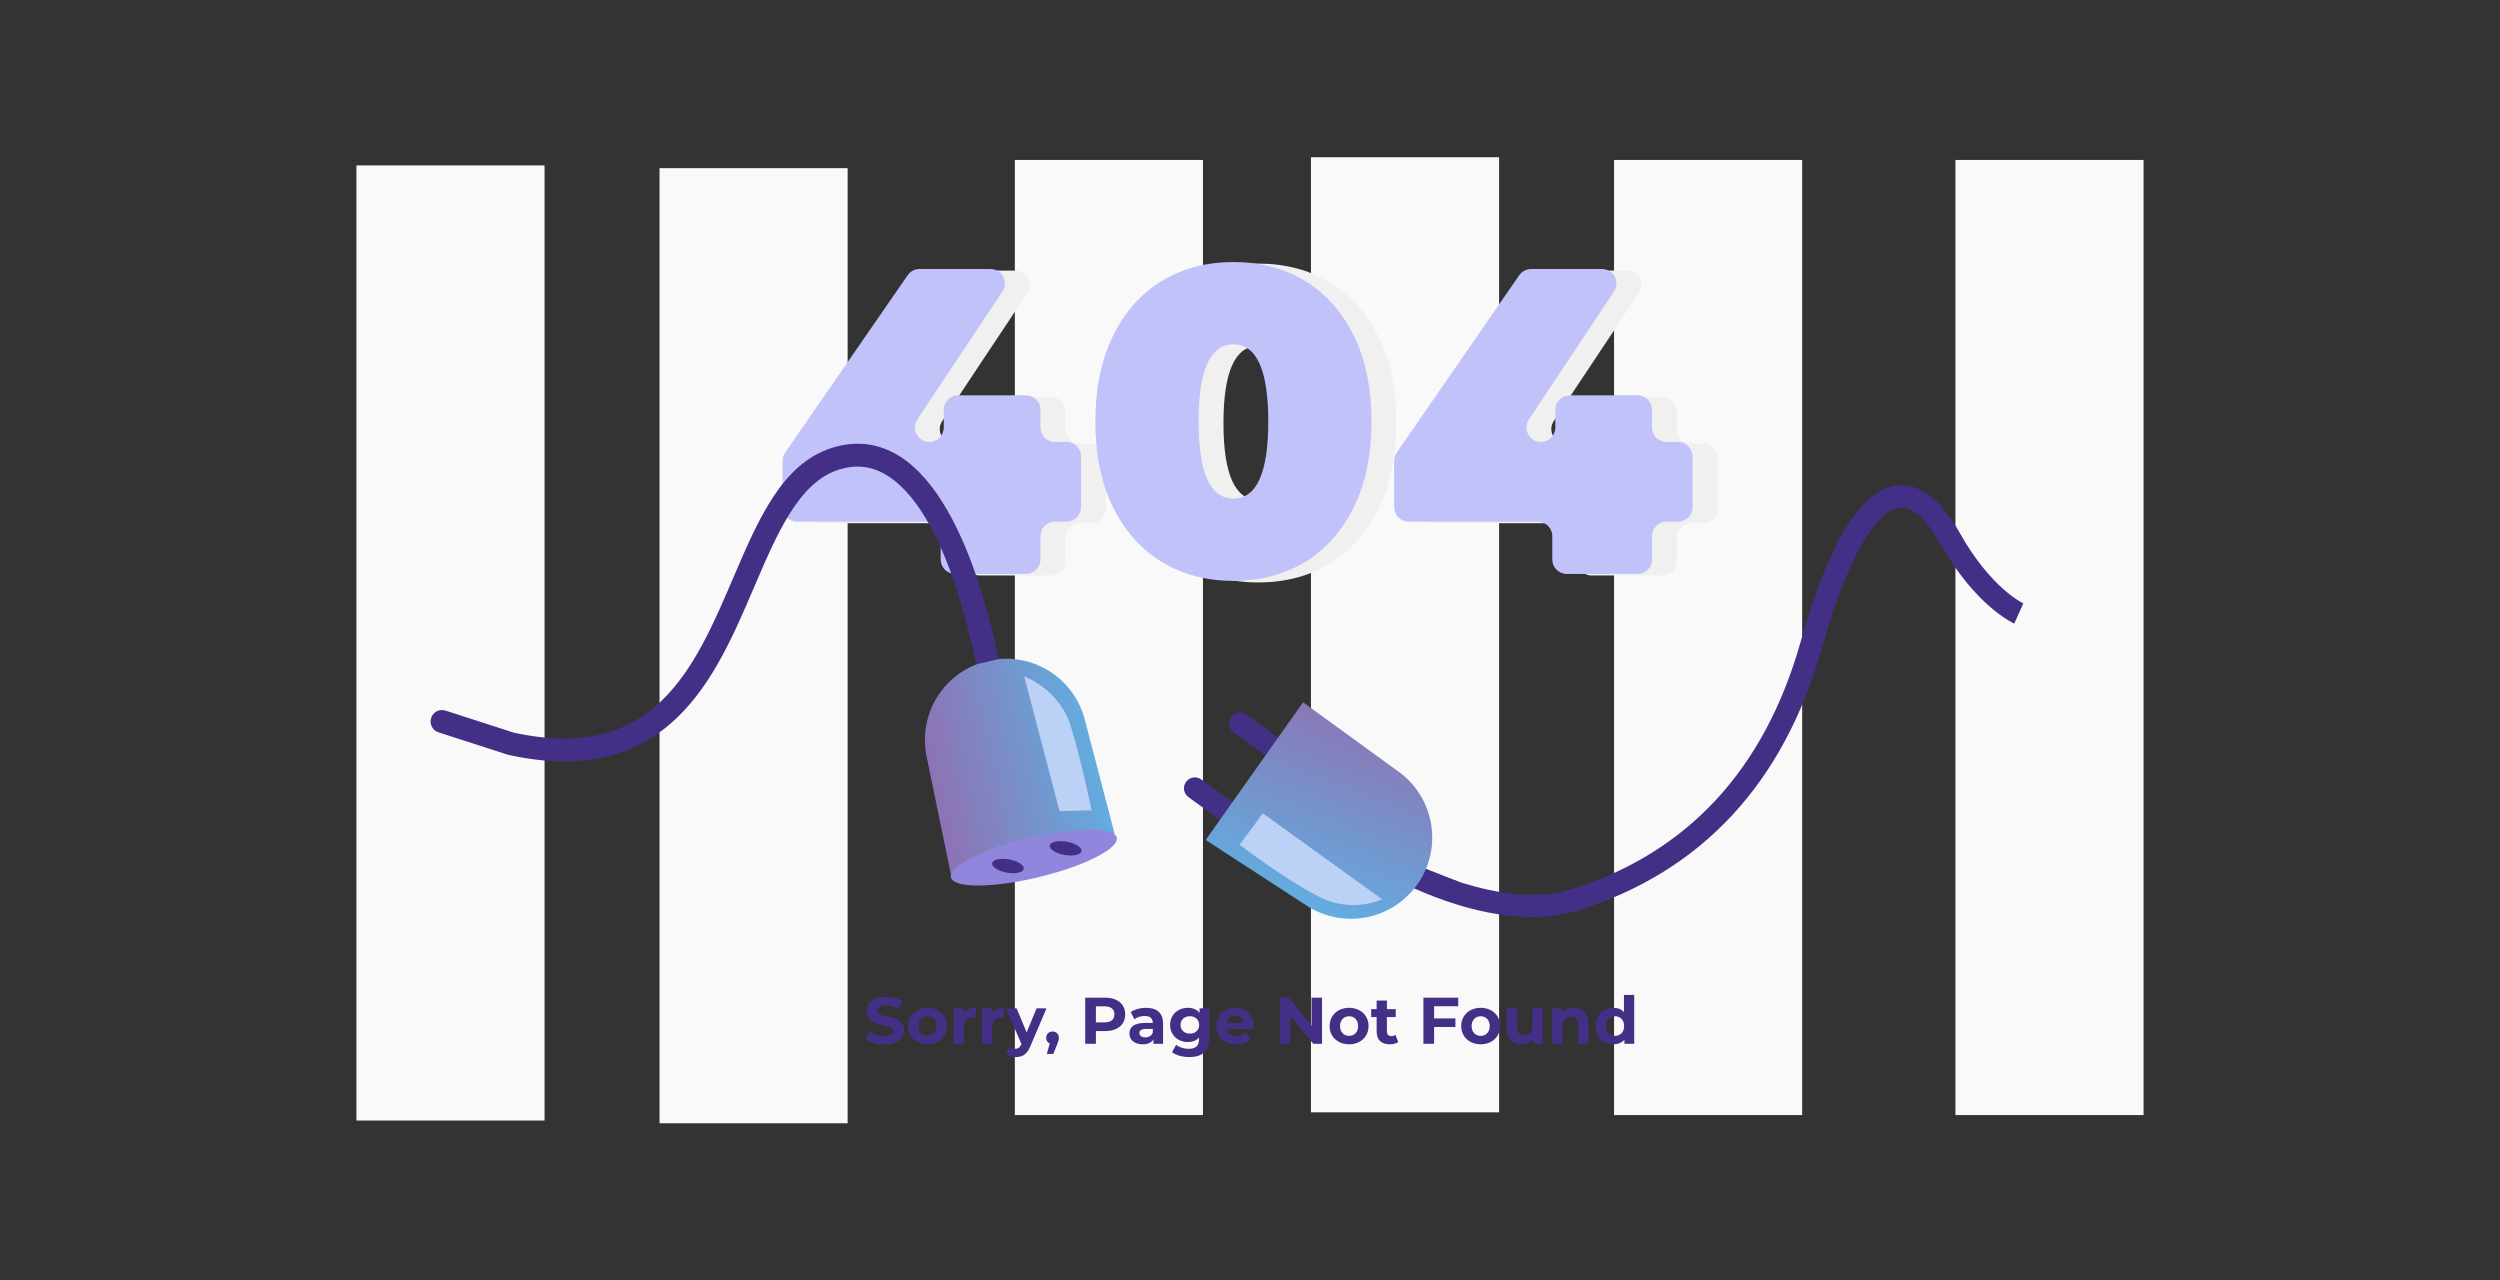 <?xml version="1.0" encoding="utf-8"?>
<!-- Generator: Adobe Illustrator 25.2.3, SVG Export Plug-In . SVG Version: 6.00 Build 0)  -->
<svg version="1.1" id="Layer_1" xmlns="http://www.w3.org/2000/svg" xmlns:xlink="http://www.w3.org/1999/xlink" x="0px" y="0px"
	 viewBox="0 0 4100 2100" style="enable-background:new 0 0 4100 2100;" xml:space="preserve">
<rect x="0" y="0" width="4100" height="2100" fill="#333333" stroke="none"/>
<style type="text/css">
	.st0{fill-rule:evenodd;clip-rule:evenodd;fill:#F9F9F9;}
	.st1{fill-rule:evenodd;clip-rule:evenodd;fill:#F0F0F0;}
	.st2{fill-rule:evenodd;clip-rule:evenodd;fill:#C2C2FA;}
	.st3{fill-rule:evenodd;clip-rule:evenodd;fill:#442F86;}
	.st4{fill-rule:evenodd;clip-rule:evenodd;fill:url(#SVGID_1_);}
	.st5{fill-rule:evenodd;clip-rule:evenodd;fill:#9186DD;}
	.st6{fill-rule:evenodd;clip-rule:evenodd;fill:#BBD1F5;}
	.st7{fill-rule:evenodd;clip-rule:evenodd;fill:url(#SVGID_2_);}
</style>
<g>
	<g>
		<rect x="584.55" y="271.3" class="st0" width="308.51" height="1566.38"/>
		<rect x="1081.61" y="275.79" class="st0" width="308.51" height="1566.38"/>
		<rect x="2149.98" y="257.83" class="st0" width="308.51" height="1566.38"/>
		<rect x="1664.36" y="262.32" class="st0" width="308.51" height="1566.38"/>
		<rect x="2647.03" y="262.32" class="st0" width="308.52" height="1566.38"/>
		<rect x="3206.93" y="262.32" class="st0" width="308.52" height="1566.38"/>
	</g>
	<g>
		<g>
			<g>
				<path class="st1" d="M1789.92,858.07h-19.08c-13.08,0-23.68,10.6-23.68,23.68v38.36c0,13.08-10.6,23.68-23.68,23.68h-116.24
					c-13.08,0-23.68-10.6-23.68-23.68v-38.36c0-13.08-10.6-23.68-23.68-23.68h-211.96c-13.08,0-23.68-10.6-23.68-23.68v-76.09
					c0-4.81,1.46-9.5,4.2-13.46l200.91-290.89c4.42-6.4,11.7-10.22,19.48-10.22h116.27c18.9,0,30.18,21.05,19.72,36.79
					l-139.66,210.02c-10.46,15.74,0.82,36.79,19.72,36.79c13.08,0,23.68-10.6,23.68-23.68v-29.08c0-13.08,10.6-23.68,23.68-23.68
					h111.23c13.08,0,23.68,10.6,23.68,23.68v29.08c0,13.08,10.6,23.68,23.68,23.68h19.08c13.08,0,23.68,10.6,23.68,23.68v83.37
					C1813.6,847.46,1803,858.07,1789.92,858.07z"/>
				<path class="st1" d="M1946.11,924.14c-34.06-20.72-60.72-50.72-80.01-90.01c-19.28-39.29-28.93-86.08-28.93-140.37
					c0-54.29,9.65-101.08,28.93-140.37c19.29-39.29,45.96-69.29,80.01-90.01c34.04-20.72,73.22-31.08,117.52-31.08
					c44.29,0,83.45,10.36,117.51,31.08c34.05,20.72,60.72,50.72,80.01,90.01c19.29,39.29,28.93,86.08,28.93,140.37
					c0,54.29-9.64,101.08-28.93,140.37c-19.29,39.29-45.96,69.29-80.01,90.01c-34.06,20.72-73.22,31.08-117.51,31.08
					C2019.33,955.22,1980.15,944.86,1946.11,924.14L1946.11,924.14z M2120.77,693.76L2120.77,693.76
					c0-84.3-19.05-126.44-57.14-126.44c-38.11,0-57.15,42.15-57.15,126.44c0,84.29,19.04,126.44,57.15,126.44
					C2101.72,820.2,2120.77,778.05,2120.77,693.76z"/>
				<path class="st1" d="M2792.88,858.07h-19.08c-13.08,0-23.68,10.6-23.68,23.68v38.36c0,13.08-10.6,23.68-23.68,23.68h-116.23
					c-13.08,0-23.68-10.6-23.68-23.68v-38.36c0-13.08-10.6-23.68-23.68-23.68H2350.9c-13.08,0-23.68-10.6-23.68-23.68v-76.09
					c0-4.81,1.46-9.5,4.2-13.46l200.91-290.89c4.42-6.4,11.7-10.22,19.48-10.22h116.27c18.9,0,30.18,21.05,19.72,36.79
					l-139.66,210.02c-10.47,15.74,0.82,36.79,19.72,36.79c13.08,0,23.68-10.6,23.68-23.68v-29.08c0-13.08,10.6-23.68,23.68-23.68
					h111.23c13.08,0,23.68,10.6,23.68,23.68v29.08c0,13.08,10.6,23.68,23.68,23.68h19.08c13.08,0,23.68,10.6,23.68,23.68v83.37
					C2816.56,847.46,2805.96,858.07,2792.88,858.07z"/>
			</g>
			<g>
				<path class="st2" d="M1749.11,855.51h-19.08c-13.08,0-23.68,10.6-23.68,23.68v38.36c0,13.08-10.6,23.68-23.68,23.68h-116.24
					c-13.08,0-23.68-10.6-23.68-23.68v-38.36c0-13.08-10.6-23.68-23.68-23.68h-211.96c-13.08,0-23.68-10.6-23.68-23.68v-76.09
					c0-4.81,1.46-9.5,4.2-13.46l200.91-290.89c4.42-6.4,11.7-10.22,19.48-10.22h116.27c18.9,0,30.18,21.05,19.72,36.79
					l-139.66,210.02c-10.47,15.74,0.82,36.79,19.72,36.79c13.08,0,23.68-10.6,23.68-23.68v-29.08c0-13.08,10.6-23.68,23.68-23.68
					h111.23c13.08,0,23.68,10.6,23.68,23.68v29.08c0,13.08,10.6,23.68,23.68,23.68h19.08c13.08,0,23.68,10.6,23.68,23.68v83.37
					C1772.79,844.91,1762.18,855.51,1749.11,855.51z"/>
				<path class="st2" d="M1905.3,921.59c-34.06-20.71-60.72-50.72-80.01-90.01c-19.28-39.29-28.93-86.08-28.93-140.37
					s9.65-101.08,28.93-140.37c19.29-39.29,45.96-69.29,80.01-90.01c34.04-20.72,73.22-31.08,117.52-31.08
					c44.29,0,83.45,10.36,117.51,31.08c34.05,20.71,60.72,50.72,80.01,90.01c19.29,39.29,28.93,86.08,28.93,140.37
					s-9.64,101.08-28.93,140.37c-19.29,39.29-45.96,69.29-80.01,90.01c-34.06,20.72-73.22,31.08-117.51,31.08
					C1978.52,952.67,1939.34,942.31,1905.3,921.59L1905.3,921.59z M2079.96,691.21L2079.96,691.21
					c0-84.29-19.05-126.44-57.14-126.44c-38.11,0-57.15,42.15-57.15,126.44c0,84.3,19.04,126.44,57.15,126.44
					C2060.91,817.65,2079.96,775.5,2079.96,691.21z"/>
				<path class="st2" d="M2752.07,855.51h-19.08c-13.08,0-23.68,10.6-23.68,23.68v38.36c0,13.08-10.6,23.68-23.68,23.68H2569.4
					c-13.08,0-23.68-10.6-23.68-23.68v-38.36c0-13.08-10.6-23.68-23.68-23.68h-211.95c-13.08,0-23.68-10.6-23.68-23.68v-76.09
					c0-4.81,1.46-9.5,4.2-13.46l200.91-290.88c4.42-6.4,11.7-10.22,19.48-10.22h116.27c18.9,0,30.18,21.05,19.72,36.79
					l-139.66,210.02c-10.47,15.74,0.82,36.79,19.72,36.79c13.08,0,23.68-10.6,23.68-23.68v-29.08c0-13.08,10.6-23.68,23.68-23.68
					h111.23c13.08,0,23.68,10.6,23.68,23.68v29.08c0,13.08,10.6,23.68,23.68,23.68h19.08c13.08,0,23.68,10.6,23.68,23.68v83.37
					C2775.75,844.91,2765.15,855.51,2752.07,855.51z"/>
			</g>
		</g>
		<g>
			<g>
				<g>
					<path class="st3" d="M925.78,1248.75c73.25,0,133.84-23.5,183.68-70.92c59.61-56.72,94.11-137.34,127.47-215.3
						c37.71-88.13,73.33-171.37,138.39-192.19c28.66-9.17,54.73-6.09,79.7,9.45c109.77,68.31,151.37,340.26,151.77,342.99
						l37.09-5.52c-1.77-11.88-44.72-291.94-169.05-369.31c-34.39-21.4-71.72-25.88-110.94-13.32
						c-81.36,26.05-120.26,116.93-161.43,213.15c-63.98,149.52-130.14,304.14-360.41,253.61l-111.4-36.04
						c-9.85-3.19-20.42,2.22-23.61,12.07c-3.19,9.85,2.22,20.43,12.08,23.61l113.96,36.79
						C866.02,1245.1,896.89,1248.75,925.78,1248.75z"/>
				</g>
				<linearGradient id="SVGID_1_" gradientUnits="userSpaceOnUse" x1="1807.842" y1="1208.501" x2="1506.91" y2="1277.977">
					<stop  offset="0" style="stop-color:#60B0E2"/>
					<stop  offset="1" style="stop-color:#916EB0"/>
				</linearGradient>
				<path class="st4" d="M1559.5,1433.96l-39.91-193.49c-13.78-66.82,25.14-133.25,90.16-153.9c72.75-23.11,150,19.49,169.27,93.35
					l48.97,187.67L1559.5,1433.96z"/>
				<path class="st5" d="M1559.58,1439.08c4.29,17.81,68.63,17.58,143.72-0.51c75.08-18.09,132.47-47.18,128.19-64.99
					c-4.29-17.81-68.63-17.58-143.72,0.51C1612.69,1392.18,1555.3,1421.28,1559.58,1439.08z"/>
				<path class="st3" d="M1721.71,1386.59c-1.08,6.01,9.66,12.96,23.99,15.54c14.33,2.57,26.82-0.21,27.9-6.22
					c1.08-6.01-9.66-12.96-23.99-15.54C1735.28,1377.79,1722.79,1380.58,1721.71,1386.59z"/>
				<path class="st3" d="M1627.09,1415.6c-1.08,6.01,9.66,12.97,23.99,15.54c14.33,2.57,26.82-0.21,27.9-6.22
					c1.08-6.01-9.66-12.96-23.99-15.54C1640.66,1406.81,1628.17,1409.59,1627.09,1415.6z"/>
				<path class="st6" d="M1679.74,1109.24c0,0,57.9,21.05,76.32,81.58c18.42,60.53,34.21,138.16,34.21,138.16l-52.63,1.32
					L1679.74,1109.24z"/>
				<polygon class="st3" points="1628.76,1040.66 1600.8,1089.51 1637.64,1080.95 				"/>
			</g>
			<g>
				<g>
					<path class="st3" d="M3318.26,989.56l-14.91,33.15c-2.59-1.16-64.16-29.73-120.68-130.33c-16.34-29.08-41.4-63.1-67.99-59.96
						c-19.07,2.25-69.65,29.34-127.17,231.78c-62.72,220.76-196.87,365-398.72,428.72c-130.64,41.24-292.2-46.78-299.01-50.55
						l17.59-31.81c2.03,1.12,155.01,84.15,270.48,47.7c189.46-59.81,315.53-195.73,374.7-403.99
						c47.34-166.61,98.98-250.98,157.87-257.94c37.32-4.41,72.28,21.93,103.94,78.26C3265.09,964.86,3317.73,989.32,3318.26,989.56
						L3318.26,989.56z M2307.37,1410.55C2307.36,1410.55,2307.36,1410.55,2307.37,1410.55l-8.79,15.91L2307.37,1410.55
						L2307.37,1410.55z"/>
				</g>
				<g>
					<path class="st3" d="M1970.06,1278.3l95.75,69.38c8,5.8,9.79,16.99,3.99,24.99c-5.8,8-16.99,9.79-24.99,3.99l-95.75-69.38
						c-8-5.8-9.79-16.99-3.99-24.98C1950.88,1274.28,1962.06,1272.5,1970.06,1278.3z"/>
				</g>
				<g>
					<path class="st3" d="M2043.92,1172.01l95.75,69.38c8,5.8,9.79,16.98,3.99,24.99c-5.8,8-16.98,9.79-24.99,3.99l-95.75-69.38
						c-8-5.8-9.79-16.98-3.99-24.98C2024.74,1168,2035.92,1166.21,2043.92,1172.01z"/>
				</g>
				<polygon class="st3" points="2378.93,1448.12 2319.5,1456.97 2335.95,1423.84 2392.13,1445.97 				"/>
				<linearGradient id="SVGID_2_" gradientUnits="userSpaceOnUse" x1="2121.824" y1="1495.497" x2="2257.343" y2="1142.456">
					<stop  offset="0" style="stop-color:#60B0E2"/>
					<stop  offset="1" style="stop-color:#916EB0"/>
				</linearGradient>
				<path class="st7" d="M1977.35,1377.58l165.64,107.68c57.2,37.18,133.24,25.16,176.18-27.86
					c48.03-59.32,36.52-146.79-25.24-191.65l-156.91-114L1977.35,1377.58z"/>
				<path class="st6" d="M2032.89,1385.46l38.13-51.6l195.64,140.92c0,0-46.89,23.36-100.87-2.88
					C2111.8,1445.66,2032.89,1385.46,2032.89,1385.46z"/>
			</g>
		</g>
		<path class="st3" d="M1450.68,1713.08c21.6,0,32.08-10.8,32.08-23.42c0-27.76-43.96-18.13-43.96-32.08c0-4.77,4-8.66,14.37-8.66
			c6.7,0,13.93,1.94,20.95,5.94l5.4-13.28c-7.02-4.43-16.74-6.7-26.24-6.7c-21.49,0-31.86,10.69-31.86,23.56
			c0,28.08,43.96,18.36,43.96,32.51c0,4.63-4.21,8.08-14.58,8.08c-9.07,0-18.58-3.24-24.95-7.87l-5.94,13.16
			C1426.59,1709.52,1438.69,1713.08,1450.68,1713.08z"/>
		<path class="st3" d="M1521.2,1712.65c18.47,0,31.86-12.42,31.86-29.92c0-17.5-13.39-29.92-31.86-29.92
			c-18.47,0-31.97,12.42-31.97,29.92C1489.23,1700.23,1502.73,1712.65,1521.2,1712.65L1521.2,1712.65z M1521.2,1698.83
			c-8.42,0-14.9-6.05-14.9-16.09c0-10.04,6.48-16.09,14.9-16.09c8.42,0,14.8,6.05,14.8,16.09
			C1536,1692.78,1529.63,1698.83,1521.2,1698.83z"/>
		<path class="st3" d="M1580.39,1661.35v-7.67h-16.09v58.11h16.85v-27.43c0-11.12,6.16-16.2,15.44-16.2c1.3,0,2.38,0.11,3.78,0.22
			v-15.55C1591.41,1652.82,1584.49,1655.73,1580.39,1661.35z"/>
		<path class="st3" d="M1626.51,1661.35v-7.67h-16.09v58.11h16.85v-27.43c0-11.12,6.16-16.2,15.45-16.2c1.3,0,2.38,0.11,3.78,0.22
			v-15.55C1637.53,1652.82,1630.61,1655.73,1626.51,1661.35z"/>
		<path class="st3" d="M1700.06,1653.68l-16.42,39.42l-16.31-39.42h-17.39l25.17,58.54l-0.22,0.54c-2.27,5.18-4.86,7.24-9.5,7.24
			c-3.35,0-6.91-1.4-9.5-3.67l-6.16,11.99c3.78,3.35,10.26,5.29,16.2,5.29c10.48,0,18.47-4.21,24.09-18.25l26.24-61.67H1700.06z"/>
		<path class="st3" d="M1726.2,1691.7c-5.94,0-10.48,4.1-10.48,10.37c0,4.43,2.27,7.78,5.83,9.18l-4.75,17.17h10.69l6.16-15.55
			c2.48-5.94,2.92-7.99,2.92-10.8C1736.57,1695.91,1732.25,1691.7,1726.2,1691.7z"/>
		<path class="st3" d="M1812.5,1636.18h-32.73v75.6h17.5v-20.85h15.23c20.2,0,32.83-10.48,32.83-27.32
			C1845.33,1646.66,1832.69,1636.18,1812.5,1636.18L1812.5,1636.18z M1811.52,1676.68h-14.26v-26.25h14.26
			c10.69,0,16.09,4.86,16.09,13.18C1827.62,1671.82,1822.22,1676.68,1811.52,1676.68z"/>
		<path class="st3" d="M1879.46,1652.82c-9.29,0-18.68,2.48-25.06,7.02l6.05,11.77c4.21-3.35,10.59-5.4,16.74-5.4
			c9.07,0,13.39,4.21,13.39,11.45h-13.39c-17.71,0-24.95,7.13-24.95,17.39c0,10.04,8.1,17.61,21.71,17.61
			c8.53,0,14.58-2.81,17.71-8.1v7.24h15.77v-33.16C1907.43,1661.02,1897.17,1652.82,1879.46,1652.82L1879.46,1652.82z
			 M1878.16,1701.31c-5.94,0-9.5-2.81-9.5-7.02c0-3.89,2.48-6.8,10.37-6.8h11.56v5.94
			C1888.64,1698.72,1883.78,1701.31,1878.16,1701.31z"/>
		<path class="st3" d="M1967.27,1653.68v7.45c-4.43-5.62-11.12-8.32-19.22-8.32c-16.09,0-29.05,11.12-29.05,28.08
			c0,16.96,12.96,28.08,29.05,28.08c7.56,0,13.93-2.38,18.36-7.24v2.48c0,10.48-5.19,15.88-17.07,15.88
			c-7.45,0-15.55-2.59-20.52-6.59l-6.7,12.1c6.8,5.29,17.5,7.99,28.51,7.99c20.95,0,32.62-9.94,32.62-31.54v-48.39H1967.27
			L1967.27,1653.68z M1951.39,1695.15c-8.86,0-15.34-5.72-15.34-14.26c0-8.53,6.48-14.26,15.34-14.26c8.86,0,15.23,5.72,15.23,14.26
			C1966.62,1689.43,1960.25,1695.15,1951.39,1695.15z"/>
		<path class="st3" d="M2055.83,1682.95c0-18.68-13.18-30.13-30.24-30.13c-17.71,0-31,12.53-31,29.92
			c0,17.28,13.07,29.92,33.16,29.92c10.48,0,18.58-3.24,23.98-9.4l-8.96-9.72c-4,3.78-8.42,5.62-14.58,5.62
			c-8.86,0-15.01-4.43-16.63-11.66h43.96C2055.62,1686.08,2055.83,1684.25,2055.83,1682.95L2055.83,1682.95z M2025.7,1665.56
			c7.56,0,13.07,4.75,14.26,12.1h-28.62C2012.52,1670.21,2018.03,1665.56,2025.7,1665.56z"/>
		<polygon class="st3" points="2150.88,1636.18 2150.88,1682.09 2113.29,1636.18 2098.82,1636.18 2098.82,1711.79 2116.1,1711.79 
			2116.1,1665.88 2153.79,1711.79 2168.16,1711.79 2168.16,1636.18 		"/>
		<path class="st3" d="M2212.55,1712.65c18.47,0,31.86-12.42,31.86-29.92c0-17.5-13.39-29.92-31.86-29.92s-31.97,12.42-31.97,29.92
			C2180.58,1700.23,2194.08,1712.65,2212.55,1712.65L2212.55,1712.65z M2212.55,1698.83c-8.42,0-14.9-6.05-14.9-16.09
			c0-10.04,6.48-16.09,14.9-16.09s14.8,6.05,14.8,16.09C2227.35,1692.78,2220.97,1698.83,2212.55,1698.83z"/>
		<path class="st3" d="M2288.58,1697.1c-1.84,1.4-4.32,2.16-6.8,2.16c-4.54,0-7.24-2.7-7.24-7.67v-23.65h14.47v-12.96h-14.47v-14.15
			h-16.85v14.15h-8.96v12.96h8.96v23.87c0,13.82,7.99,20.85,21.71,20.85c5.18,0,10.26-1.19,13.72-3.67L2288.58,1697.1z"/>
		<polygon class="st3" points="2391.51,1650.22 2391.51,1636.18 2334.38,1636.18 2334.38,1711.79 2351.88,1711.79 2351.88,1684.25 
			2386.87,1684.25 2386.87,1670.21 2351.88,1670.21 2351.88,1650.22 		"/>
		<path class="st3" d="M2428.35,1712.65c18.47,0,31.86-12.42,31.86-29.92c0-17.5-13.39-29.92-31.86-29.92
			c-18.47,0-31.97,12.42-31.97,29.92C2396.38,1700.23,2409.88,1712.65,2428.35,1712.65L2428.35,1712.65z M2428.35,1698.83
			c-8.43,0-14.9-6.05-14.9-16.09c0-10.04,6.48-16.09,14.9-16.09c8.42,0,14.8,6.05,14.8,16.09
			C2443.14,1692.78,2436.77,1698.83,2428.35,1698.83z"/>
		<path class="st3" d="M2513.13,1653.68v28.73c0,10.69-5.62,15.66-13.39,15.66c-7.45,0-11.77-4.32-11.77-14.04v-30.35h-16.85v32.83
			c0,17.93,10.26,26.14,24.84,26.14c7.13,0,13.61-2.7,18.04-7.78v6.91h15.98v-58.11H2513.13z"/>
		<path class="st3" d="M2580.96,1652.82c-7.89,0-14.69,2.7-19.23,7.67v-6.8h-16.09v58.11h16.85v-28.73
			c0-10.69,5.83-15.66,13.93-15.66c7.45,0,11.77,4.32,11.77,13.72v30.67h16.85v-33.27
			C2605.04,1660.81,2594.67,1652.82,2580.96,1652.82z"/>
		<path class="st3" d="M2663.26,1631.65v28.19c-4.21-4.75-10.26-7.02-17.39-7.02c-16.42,0-29.05,11.66-29.05,29.92
			c0,18.25,12.64,29.92,29.05,29.92c7.78,0,13.93-2.48,18.15-7.56v6.7h16.09v-80.14H2663.26L2663.26,1631.65z M2648.78,1698.83
			c-8.42,0-14.91-6.05-14.91-16.09c0-10.04,6.48-16.09,14.91-16.09c8.32,0,14.8,6.05,14.8,16.09
			C2663.58,1692.78,2657.1,1698.83,2648.78,1698.83z"/>
	</g>
</g>
</svg>

